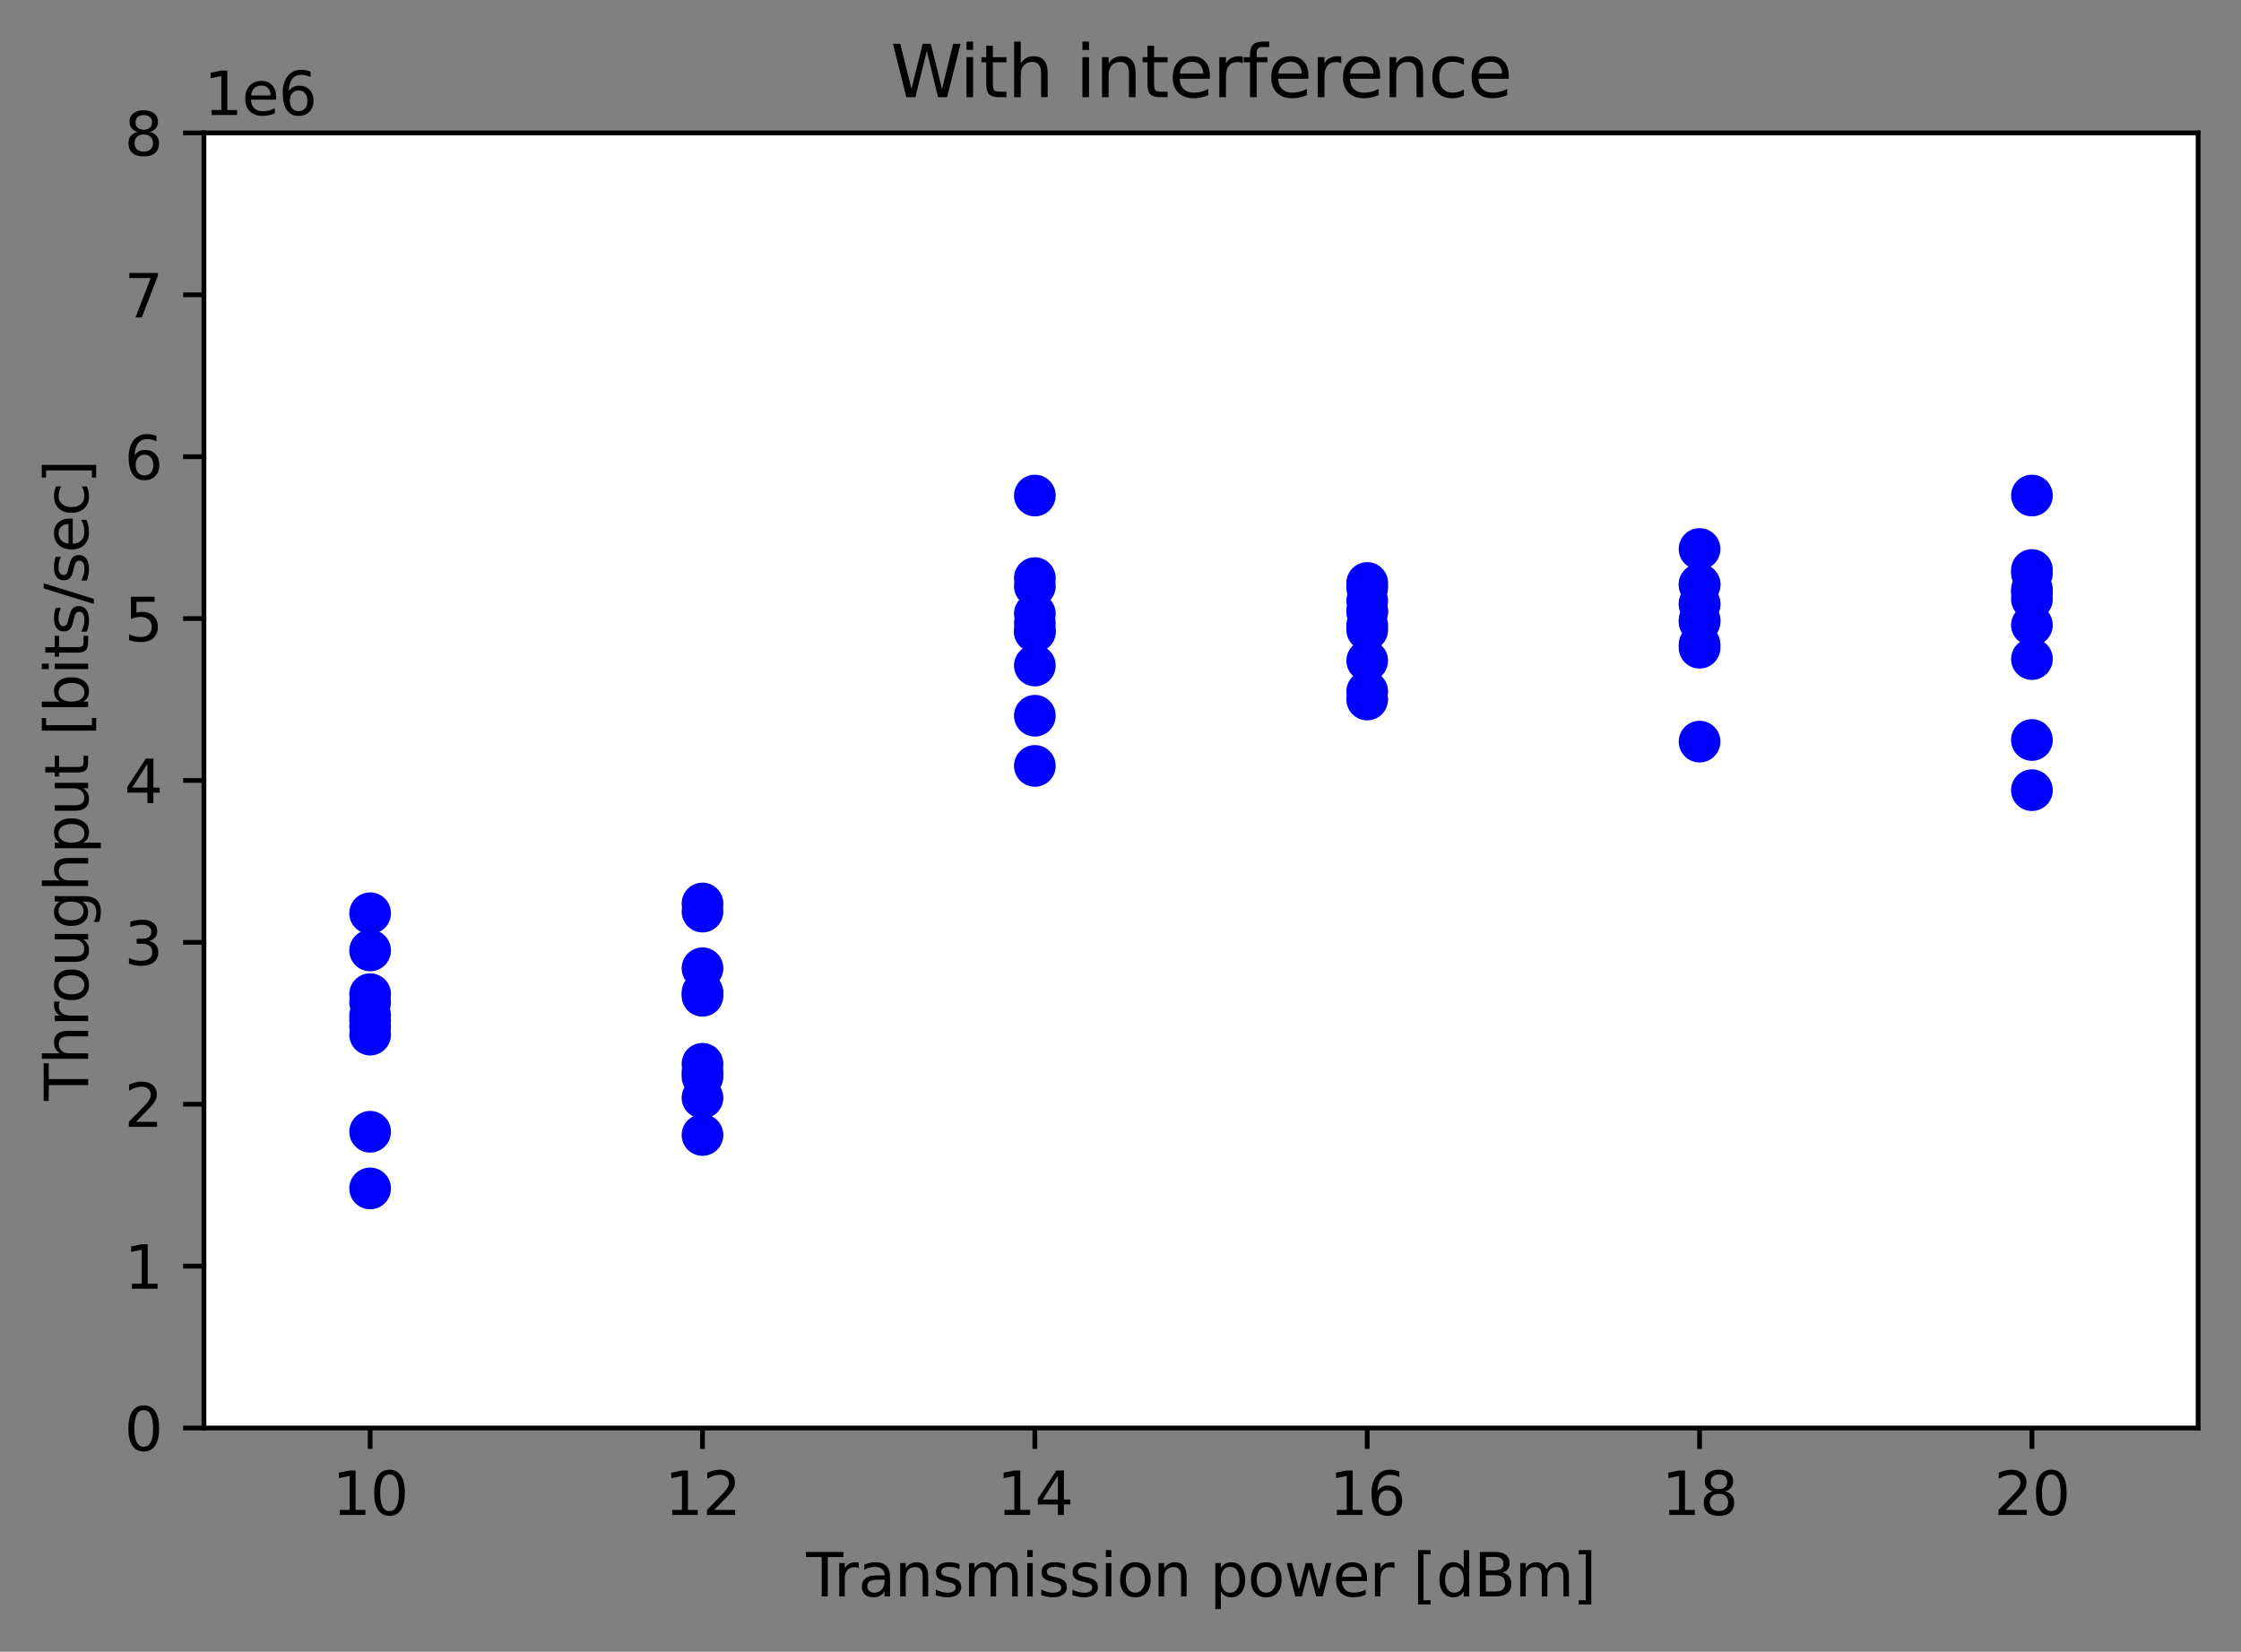 <?xml version="1.0" encoding="utf-8" standalone="no"?>
<!DOCTYPE svg PUBLIC "-//W3C//DTD SVG 1.1//EN"
  "http://www.w3.org/Graphics/SVG/1.1/DTD/svg11.dtd">
<svg height="277.314pt" version="1.1" viewBox="0 0 376.241 277.314" width="376.241pt" xmlns="http://www.w3.org/2000/svg" xmlns:xlink="http://www.w3.org/1999/xlink">
 <rect x="0" y="0" width="376.241" height="277.314" fill="#808080" stroke="none"/>
 <defs>
  <style type="text/css">*{stroke-linecap:butt;stroke-linejoin:round;}</style>
 </defs>
 <g id="figure_1">
  <g id="patch_1">
   <path d="M 0 277.314 
L 376.241 277.314 
L 376.241 0 
L 0 0 
z
" style="fill:none;"/>
  </g>
  <g id="axes_1">
   <g id="patch_2">
    <path d="M 34.241 239.758 
L 369.041 239.758 
L 369.041 22.318 
L 34.241 22.318 
z
" style="fill:#ffffff;"/>
   </g>
   <g id="PathCollection_1">
    <defs>
     <path d="M 0 3 
C 0.796 3 1.559 2.684 2.121 2.121 
C 2.684 1.559 3 0.796 3 0 
C 3 -0.796 2.684 -1.559 2.121 -2.121 
C 1.559 -2.684 0.796 -3 0 -3 
C -0.796 -3 -1.559 -2.684 -2.121 -2.121 
C -2.684 -1.559 -3 -0.796 -3 0 
C -3 0.796 -2.684 1.559 -2.121 2.121 
C -1.559 2.684 -0.796 3 0 3 
z
" id="me5285c130e" style="stroke:#0000ff;"/>
    </defs>
    <g clip-path="url(#pd708514de9)">
     <use style="fill:#0000ff;stroke:#0000ff;" x="62.141" xlink:href="#me5285c130e" y="170.449"/>
    </g>
   </g>
   <g id="PathCollection_2">
    <g clip-path="url(#pd708514de9)">
     <use style="fill:#0000ff;stroke:#0000ff;" x="62.141" xlink:href="#me5285c130e" y="172.352"/>
    </g>
   </g>
   <g id="PathCollection_3">
    <g clip-path="url(#pd708514de9)">
     <use style="fill:#0000ff;stroke:#0000ff;" x="62.141" xlink:href="#me5285c130e" y="173.711"/>
    </g>
   </g>
   <g id="PathCollection_4">
    <g clip-path="url(#pd708514de9)">
     <use style="fill:#0000ff;stroke:#0000ff;" x="62.141" xlink:href="#me5285c130e" y="153.326"/>
    </g>
   </g>
   <g id="PathCollection_5">
    <g clip-path="url(#pd708514de9)">
     <use style="fill:#0000ff;stroke:#0000ff;" x="62.141" xlink:href="#me5285c130e" y="159.577"/>
    </g>
   </g>
   <g id="PathCollection_6">
    <g clip-path="url(#pd708514de9)">
     <use style="fill:#0000ff;stroke:#0000ff;" x="62.141" xlink:href="#me5285c130e" y="168.275"/>
    </g>
   </g>
   <g id="PathCollection_7">
    <g clip-path="url(#pd708514de9)">
     <use style="fill:#0000ff;stroke:#0000ff;" x="62.141" xlink:href="#me5285c130e" y="166.916"/>
    </g>
   </g>
   <g id="PathCollection_8">
    <g clip-path="url(#pd708514de9)">
     <use style="fill:#0000ff;stroke:#0000ff;" x="62.141" xlink:href="#me5285c130e" y="171.265"/>
    </g>
   </g>
   <g id="PathCollection_9">
    <g clip-path="url(#pd708514de9)">
     <use style="fill:#0000ff;stroke:#0000ff;" x="62.141" xlink:href="#me5285c130e" y="190.019"/>
    </g>
   </g>
   <g id="PathCollection_10">
    <g clip-path="url(#pd708514de9)">
     <use style="fill:#0000ff;stroke:#0000ff;" x="62.141" xlink:href="#me5285c130e" y="199.532"/>
    </g>
   </g>
   <g id="PathCollection_11">
    <g clip-path="url(#pd708514de9)">
     <use style="fill:#0000ff;stroke:#0000ff;" x="117.941" xlink:href="#me5285c130e" y="184.311"/>
    </g>
   </g>
   <g id="PathCollection_12">
    <g clip-path="url(#pd708514de9)">
     <use style="fill:#0000ff;stroke:#0000ff;" x="117.941" xlink:href="#me5285c130e" y="166.644"/>
    </g>
   </g>
   <g id="PathCollection_13">
    <g clip-path="url(#pd708514de9)">
     <use style="fill:#0000ff;stroke:#0000ff;" x="117.941" xlink:href="#me5285c130e" y="162.567"/>
    </g>
   </g>
   <g id="PathCollection_14">
    <g clip-path="url(#pd708514de9)">
     <use style="fill:#0000ff;stroke:#0000ff;" x="117.941" xlink:href="#me5285c130e" y="151.695"/>
    </g>
   </g>
   <g id="PathCollection_15">
    <g clip-path="url(#pd708514de9)">
     <use style="fill:#0000ff;stroke:#0000ff;" x="117.941" xlink:href="#me5285c130e" y="178.603"/>
    </g>
   </g>
   <g id="PathCollection_16">
    <g clip-path="url(#pd708514de9)">
     <use style="fill:#0000ff;stroke:#0000ff;" x="117.941" xlink:href="#me5285c130e" y="180.778"/>
    </g>
   </g>
   <g id="PathCollection_17">
    <g clip-path="url(#pd708514de9)">
     <use style="fill:#0000ff;stroke:#0000ff;" x="117.941" xlink:href="#me5285c130e" y="179.962"/>
    </g>
   </g>
   <g id="PathCollection_18">
    <g clip-path="url(#pd708514de9)">
     <use style="fill:#0000ff;stroke:#0000ff;" x="117.941" xlink:href="#me5285c130e" y="190.562"/>
    </g>
   </g>
   <g id="PathCollection_19">
    <g clip-path="url(#pd708514de9)">
     <use style="fill:#0000ff;stroke:#0000ff;" x="117.941" xlink:href="#me5285c130e" y="153.054"/>
    </g>
   </g>
   <g id="PathCollection_20">
    <g clip-path="url(#pd708514de9)">
     <use style="fill:#0000ff;stroke:#0000ff;" x="117.941" xlink:href="#me5285c130e" y="167.188"/>
    </g>
   </g>
   <g id="PathCollection_21">
    <g clip-path="url(#pd708514de9)">
     <use style="fill:#0000ff;stroke:#0000ff;" x="173.741" xlink:href="#me5285c130e" y="128.592"/>
    </g>
   </g>
   <g id="PathCollection_22">
    <g clip-path="url(#pd708514de9)">
     <use style="fill:#0000ff;stroke:#0000ff;" x="173.741" xlink:href="#me5285c130e" y="106.033"/>
    </g>
   </g>
   <g id="PathCollection_23">
    <g clip-path="url(#pd708514de9)">
     <use style="fill:#0000ff;stroke:#0000ff;" x="173.741" xlink:href="#me5285c130e" y="104.674"/>
    </g>
   </g>
   <g id="PathCollection_24">
    <g clip-path="url(#pd708514de9)">
     <use style="fill:#0000ff;stroke:#0000ff;" x="173.741" xlink:href="#me5285c130e" y="111.74"/>
    </g>
   </g>
   <g id="PathCollection_25">
    <g clip-path="url(#pd708514de9)">
     <use style="fill:#0000ff;stroke:#0000ff;" x="173.741" xlink:href="#me5285c130e" y="103.043"/>
    </g>
   </g>
   <g id="PathCollection_26">
    <g clip-path="url(#pd708514de9)">
     <use style="fill:#0000ff;stroke:#0000ff;" x="173.741" xlink:href="#me5285c130e" y="97.063"/>
    </g>
   </g>
   <g id="PathCollection_27">
    <g clip-path="url(#pd708514de9)">
     <use style="fill:#0000ff;stroke:#0000ff;" x="173.741" xlink:href="#me5285c130e" y="106.033"/>
    </g>
   </g>
   <g id="PathCollection_28">
    <g clip-path="url(#pd708514de9)">
     <use style="fill:#0000ff;stroke:#0000ff;" x="173.741" xlink:href="#me5285c130e" y="120.166"/>
    </g>
   </g>
   <g id="PathCollection_29">
    <g clip-path="url(#pd708514de9)">
     <use style="fill:#0000ff;stroke:#0000ff;" x="173.741" xlink:href="#me5285c130e" y="98.422"/>
    </g>
   </g>
   <g id="PathCollection_30">
    <g clip-path="url(#pd708514de9)">
     <use style="fill:#0000ff;stroke:#0000ff;" x="173.741" xlink:href="#me5285c130e" y="83.201"/>
    </g>
   </g>
   <g id="PathCollection_31">
    <g clip-path="url(#pd708514de9)">
     <use style="fill:#0000ff;stroke:#0000ff;" x="229.541" xlink:href="#me5285c130e" y="98.694"/>
    </g>
   </g>
   <g id="PathCollection_32">
    <g clip-path="url(#pd708514de9)">
     <use style="fill:#0000ff;stroke:#0000ff;" x="229.541" xlink:href="#me5285c130e" y="116.089"/>
    </g>
   </g>
   <g id="PathCollection_33">
    <g clip-path="url(#pd708514de9)">
     <use style="fill:#0000ff;stroke:#0000ff;" x="229.541" xlink:href="#me5285c130e" y="105.761"/>
    </g>
   </g>
   <g id="PathCollection_34">
    <g clip-path="url(#pd708514de9)">
     <use style="fill:#0000ff;stroke:#0000ff;" x="229.541" xlink:href="#me5285c130e" y="100.868"/>
    </g>
   </g>
   <g id="PathCollection_35">
    <g clip-path="url(#pd708514de9)">
     <use style="fill:#0000ff;stroke:#0000ff;" x="229.541" xlink:href="#me5285c130e" y="102.499"/>
    </g>
   </g>
   <g id="PathCollection_36">
    <g clip-path="url(#pd708514de9)">
     <use style="fill:#0000ff;stroke:#0000ff;" x="229.541" xlink:href="#me5285c130e" y="102.771"/>
    </g>
   </g>
   <g id="PathCollection_37">
    <g clip-path="url(#pd708514de9)">
     <use style="fill:#0000ff;stroke:#0000ff;" x="229.541" xlink:href="#me5285c130e" y="117.448"/>
    </g>
   </g>
   <g id="PathCollection_38">
    <g clip-path="url(#pd708514de9)">
     <use style="fill:#0000ff;stroke:#0000ff;" x="229.541" xlink:href="#me5285c130e" y="97.879"/>
    </g>
   </g>
   <g id="PathCollection_39">
    <g clip-path="url(#pd708514de9)">
     <use style="fill:#0000ff;stroke:#0000ff;" x="229.541" xlink:href="#me5285c130e" y="110.925"/>
    </g>
   </g>
   <g id="PathCollection_40">
    <g clip-path="url(#pd708514de9)">
     <use style="fill:#0000ff;stroke:#0000ff;" x="229.541" xlink:href="#me5285c130e" y="104.945"/>
    </g>
   </g>
   <g id="PathCollection_41">
    <g clip-path="url(#pd708514de9)">
     <use style="fill:#0000ff;stroke:#0000ff;" x="285.341" xlink:href="#me5285c130e" y="104.13"/>
    </g>
   </g>
   <g id="PathCollection_42">
    <g clip-path="url(#pd708514de9)">
     <use style="fill:#0000ff;stroke:#0000ff;" x="285.341" xlink:href="#me5285c130e" y="92.171"/>
    </g>
   </g>
   <g id="PathCollection_43">
    <g clip-path="url(#pd708514de9)">
     <use style="fill:#0000ff;stroke:#0000ff;" x="285.341" xlink:href="#me5285c130e" y="98.15"/>
    </g>
   </g>
   <g id="PathCollection_44">
    <g clip-path="url(#pd708514de9)">
     <use style="fill:#0000ff;stroke:#0000ff;" x="285.341" xlink:href="#me5285c130e" y="124.515"/>
    </g>
   </g>
   <g id="PathCollection_45">
    <g clip-path="url(#pd708514de9)">
     <use style="fill:#0000ff;stroke:#0000ff;" x="285.341" xlink:href="#me5285c130e" y="108.751"/>
    </g>
   </g>
   <g id="PathCollection_46">
    <g clip-path="url(#pd708514de9)">
     <use style="fill:#0000ff;stroke:#0000ff;" x="285.341" xlink:href="#me5285c130e" y="98.15"/>
    </g>
   </g>
   <g id="PathCollection_47">
    <g clip-path="url(#pd708514de9)">
     <use style="fill:#0000ff;stroke:#0000ff;" x="285.341" xlink:href="#me5285c130e" y="101.412"/>
    </g>
   </g>
   <g id="PathCollection_48">
    <g clip-path="url(#pd708514de9)">
     <use style="fill:#0000ff;stroke:#0000ff;" x="285.341" xlink:href="#me5285c130e" y="101.412"/>
    </g>
   </g>
   <g id="PathCollection_49">
    <g clip-path="url(#pd708514de9)">
     <use style="fill:#0000ff;stroke:#0000ff;" x="285.341" xlink:href="#me5285c130e" y="108.207"/>
    </g>
   </g>
   <g id="PathCollection_50">
    <g clip-path="url(#pd708514de9)">
     <use style="fill:#0000ff;stroke:#0000ff;" x="285.341" xlink:href="#me5285c130e" y="104.402"/>
    </g>
   </g>
   <g id="PathCollection_51">
    <g clip-path="url(#pd708514de9)">
     <use style="fill:#0000ff;stroke:#0000ff;" x="341.141" xlink:href="#me5285c130e" y="110.653"/>
    </g>
   </g>
   <g id="PathCollection_52">
    <g clip-path="url(#pd708514de9)">
     <use style="fill:#0000ff;stroke:#0000ff;" x="341.141" xlink:href="#me5285c130e" y="132.669"/>
    </g>
   </g>
   <g id="PathCollection_53">
    <g clip-path="url(#pd708514de9)">
     <use style="fill:#0000ff;stroke:#0000ff;" x="341.141" xlink:href="#me5285c130e" y="98.966"/>
    </g>
   </g>
   <g id="PathCollection_54">
    <g clip-path="url(#pd708514de9)">
     <use style="fill:#0000ff;stroke:#0000ff;" x="341.141" xlink:href="#me5285c130e" y="95.704"/>
    </g>
   </g>
   <g id="PathCollection_55">
    <g clip-path="url(#pd708514de9)">
     <use style="fill:#0000ff;stroke:#0000ff;" x="341.141" xlink:href="#me5285c130e" y="96.248"/>
    </g>
   </g>
   <g id="PathCollection_56">
    <g clip-path="url(#pd708514de9)">
     <use style="fill:#0000ff;stroke:#0000ff;" x="341.141" xlink:href="#me5285c130e" y="104.945"/>
    </g>
   </g>
   <g id="PathCollection_57">
    <g clip-path="url(#pd708514de9)">
     <use style="fill:#0000ff;stroke:#0000ff;" x="341.141" xlink:href="#me5285c130e" y="100.597"/>
    </g>
   </g>
   <g id="PathCollection_58">
    <g clip-path="url(#pd708514de9)">
     <use style="fill:#0000ff;stroke:#0000ff;" x="341.141" xlink:href="#me5285c130e" y="83.201"/>
    </g>
   </g>
   <g id="PathCollection_59">
    <g clip-path="url(#pd708514de9)">
     <use style="fill:#0000ff;stroke:#0000ff;" x="341.141" xlink:href="#me5285c130e" y="124.243"/>
    </g>
   </g>
   <g id="PathCollection_60">
    <g clip-path="url(#pd708514de9)">
     <use style="fill:#0000ff;stroke:#0000ff;" x="341.141" xlink:href="#me5285c130e" y="99.509"/>
    </g>
   </g>
   <g id="matplotlib.axis_1">
    <g id="xtick_1">
     <g id="line2d_1">
      <defs>
       <path d="M 0 0 
L 0 3.5 
" id="mbdf1b17b17" style="stroke:#000000;stroke-width:0.8;"/>
      </defs>
      <g>
       <use style="stroke:#000000;stroke-width:0.8;" x="62.141" xlink:href="#mbdf1b17b17" y="239.758"/>
      </g>
     </g>
     <g id="text_1">
      <!-- 10 -->
      <g transform="translate(55.778 254.357)scale(0.1 -0.1)">
       <defs>
        <path d="M 794 531 
L 1825 531 
L 1825 4091 
L 703 3866 
L 703 4441 
L 1819 4666 
L 2450 4666 
L 2450 531 
L 3481 531 
L 3481 0 
L 794 0 
L 794 531 
z
" id="DejaVuSans-31" transform="scale(0.016)"/>
        <path d="M 2034 4250 
Q 1547 4250 1301 3770 
Q 1056 3291 1056 2328 
Q 1056 1369 1301 889 
Q 1547 409 2034 409 
Q 2525 409 2770 889 
Q 3016 1369 3016 2328 
Q 3016 3291 2770 3770 
Q 2525 4250 2034 4250 
z
M 2034 4750 
Q 2819 4750 3233 4129 
Q 3647 3509 3647 2328 
Q 3647 1150 3233 529 
Q 2819 -91 2034 -91 
Q 1250 -91 836 529 
Q 422 1150 422 2328 
Q 422 3509 836 4129 
Q 1250 4750 2034 4750 
z
" id="DejaVuSans-30" transform="scale(0.016)"/>
       </defs>
       <use xlink:href="#DejaVuSans-31"/>
       <use x="63.623" xlink:href="#DejaVuSans-30"/>
      </g>
     </g>
    </g>
    <g id="xtick_2">
     <g id="line2d_2">
      <g>
       <use style="stroke:#000000;stroke-width:0.8;" x="117.941" xlink:href="#mbdf1b17b17" y="239.758"/>
      </g>
     </g>
     <g id="text_2">
      <!-- 12 -->
      <g transform="translate(111.578 254.357)scale(0.1 -0.1)">
       <defs>
        <path d="M 1228 531 
L 3431 531 
L 3431 0 
L 469 0 
L 469 531 
Q 828 903 1448 1529 
Q 2069 2156 2228 2338 
Q 2531 2678 2651 2914 
Q 2772 3150 2772 3378 
Q 2772 3750 2511 3984 
Q 2250 4219 1831 4219 
Q 1534 4219 1204 4116 
Q 875 4013 500 3803 
L 500 4441 
Q 881 4594 1212 4672 
Q 1544 4750 1819 4750 
Q 2544 4750 2975 4387 
Q 3406 4025 3406 3419 
Q 3406 3131 3298 2873 
Q 3191 2616 2906 2266 
Q 2828 2175 2409 1742 
Q 1991 1309 1228 531 
z
" id="DejaVuSans-32" transform="scale(0.016)"/>
       </defs>
       <use xlink:href="#DejaVuSans-31"/>
       <use x="63.623" xlink:href="#DejaVuSans-32"/>
      </g>
     </g>
    </g>
    <g id="xtick_3">
     <g id="line2d_3">
      <g>
       <use style="stroke:#000000;stroke-width:0.8;" x="173.741" xlink:href="#mbdf1b17b17" y="239.758"/>
      </g>
     </g>
     <g id="text_3">
      <!-- 14 -->
      <g transform="translate(167.378 254.357)scale(0.1 -0.1)">
       <defs>
        <path d="M 2419 4116 
L 825 1625 
L 2419 1625 
L 2419 4116 
z
M 2253 4666 
L 3047 4666 
L 3047 1625 
L 3713 1625 
L 3713 1100 
L 3047 1100 
L 3047 0 
L 2419 0 
L 2419 1100 
L 313 1100 
L 313 1709 
L 2253 4666 
z
" id="DejaVuSans-34" transform="scale(0.016)"/>
       </defs>
       <use xlink:href="#DejaVuSans-31"/>
       <use x="63.623" xlink:href="#DejaVuSans-34"/>
      </g>
     </g>
    </g>
    <g id="xtick_4">
     <g id="line2d_4">
      <g>
       <use style="stroke:#000000;stroke-width:0.8;" x="229.541" xlink:href="#mbdf1b17b17" y="239.758"/>
      </g>
     </g>
     <g id="text_4">
      <!-- 16 -->
      <g transform="translate(223.178 254.357)scale(0.1 -0.1)">
       <defs>
        <path d="M 2113 2584 
Q 1688 2584 1439 2293 
Q 1191 2003 1191 1497 
Q 1191 994 1439 701 
Q 1688 409 2113 409 
Q 2538 409 2786 701 
Q 3034 994 3034 1497 
Q 3034 2003 2786 2293 
Q 2538 2584 2113 2584 
z
M 3366 4563 
L 3366 3988 
Q 3128 4100 2886 4159 
Q 2644 4219 2406 4219 
Q 1781 4219 1451 3797 
Q 1122 3375 1075 2522 
Q 1259 2794 1537 2939 
Q 1816 3084 2150 3084 
Q 2853 3084 3261 2657 
Q 3669 2231 3669 1497 
Q 3669 778 3244 343 
Q 2819 -91 2113 -91 
Q 1303 -91 875 529 
Q 447 1150 447 2328 
Q 447 3434 972 4092 
Q 1497 4750 2381 4750 
Q 2619 4750 2861 4703 
Q 3103 4656 3366 4563 
z
" id="DejaVuSans-36" transform="scale(0.016)"/>
       </defs>
       <use xlink:href="#DejaVuSans-31"/>
       <use x="63.623" xlink:href="#DejaVuSans-36"/>
      </g>
     </g>
    </g>
    <g id="xtick_5">
     <g id="line2d_5">
      <g>
       <use style="stroke:#000000;stroke-width:0.8;" x="285.341" xlink:href="#mbdf1b17b17" y="239.758"/>
      </g>
     </g>
     <g id="text_5">
      <!-- 18 -->
      <g transform="translate(278.978 254.357)scale(0.1 -0.1)">
       <defs>
        <path d="M 2034 2216 
Q 1584 2216 1326 1975 
Q 1069 1734 1069 1313 
Q 1069 891 1326 650 
Q 1584 409 2034 409 
Q 2484 409 2743 651 
Q 3003 894 3003 1313 
Q 3003 1734 2745 1975 
Q 2488 2216 2034 2216 
z
M 1403 2484 
Q 997 2584 770 2862 
Q 544 3141 544 3541 
Q 544 4100 942 4425 
Q 1341 4750 2034 4750 
Q 2731 4750 3128 4425 
Q 3525 4100 3525 3541 
Q 3525 3141 3298 2862 
Q 3072 2584 2669 2484 
Q 3125 2378 3379 2068 
Q 3634 1759 3634 1313 
Q 3634 634 3220 271 
Q 2806 -91 2034 -91 
Q 1263 -91 848 271 
Q 434 634 434 1313 
Q 434 1759 690 2068 
Q 947 2378 1403 2484 
z
M 1172 3481 
Q 1172 3119 1398 2916 
Q 1625 2713 2034 2713 
Q 2441 2713 2670 2916 
Q 2900 3119 2900 3481 
Q 2900 3844 2670 4047 
Q 2441 4250 2034 4250 
Q 1625 4250 1398 4047 
Q 1172 3844 1172 3481 
z
" id="DejaVuSans-38" transform="scale(0.016)"/>
       </defs>
       <use xlink:href="#DejaVuSans-31"/>
       <use x="63.623" xlink:href="#DejaVuSans-38"/>
      </g>
     </g>
    </g>
    <g id="xtick_6">
     <g id="line2d_6">
      <g>
       <use style="stroke:#000000;stroke-width:0.8;" x="341.141" xlink:href="#mbdf1b17b17" y="239.758"/>
      </g>
     </g>
     <g id="text_6">
      <!-- 20 -->
      <g transform="translate(334.778 254.357)scale(0.1 -0.1)">
       <use xlink:href="#DejaVuSans-32"/>
       <use x="63.623" xlink:href="#DejaVuSans-30"/>
      </g>
     </g>
    </g>
    <g id="text_7">
     <!-- Transmission power [dBm] -->
     <g transform="translate(135.336 268.035)scale(0.1 -0.1)">
      <defs>
       <path d="M -19 4666 
L 3928 4666 
L 3928 4134 
L 2272 4134 
L 2272 0 
L 1638 0 
L 1638 4134 
L -19 4134 
L -19 4666 
z
" id="DejaVuSans-54" transform="scale(0.016)"/>
       <path d="M 2631 2963 
Q 2534 3019 2420 3045 
Q 2306 3072 2169 3072 
Q 1681 3072 1420 2755 
Q 1159 2438 1159 1844 
L 1159 0 
L 581 0 
L 581 3500 
L 1159 3500 
L 1159 2956 
Q 1341 3275 1631 3429 
Q 1922 3584 2338 3584 
Q 2397 3584 2469 3576 
Q 2541 3569 2628 3553 
L 2631 2963 
z
" id="DejaVuSans-72" transform="scale(0.016)"/>
       <path d="M 2194 1759 
Q 1497 1759 1228 1600 
Q 959 1441 959 1056 
Q 959 750 1161 570 
Q 1363 391 1709 391 
Q 2188 391 2477 730 
Q 2766 1069 2766 1631 
L 2766 1759 
L 2194 1759 
z
M 3341 1997 
L 3341 0 
L 2766 0 
L 2766 531 
Q 2569 213 2275 61 
Q 1981 -91 1556 -91 
Q 1019 -91 701 211 
Q 384 513 384 1019 
Q 384 1609 779 1909 
Q 1175 2209 1959 2209 
L 2766 2209 
L 2766 2266 
Q 2766 2663 2505 2880 
Q 2244 3097 1772 3097 
Q 1472 3097 1187 3025 
Q 903 2953 641 2809 
L 641 3341 
Q 956 3463 1253 3523 
Q 1550 3584 1831 3584 
Q 2591 3584 2966 3190 
Q 3341 2797 3341 1997 
z
" id="DejaVuSans-61" transform="scale(0.016)"/>
       <path d="M 3513 2113 
L 3513 0 
L 2938 0 
L 2938 2094 
Q 2938 2591 2744 2837 
Q 2550 3084 2163 3084 
Q 1697 3084 1428 2787 
Q 1159 2491 1159 1978 
L 1159 0 
L 581 0 
L 581 3500 
L 1159 3500 
L 1159 2956 
Q 1366 3272 1645 3428 
Q 1925 3584 2291 3584 
Q 2894 3584 3203 3211 
Q 3513 2838 3513 2113 
z
" id="DejaVuSans-6e" transform="scale(0.016)"/>
       <path d="M 2834 3397 
L 2834 2853 
Q 2591 2978 2328 3040 
Q 2066 3103 1784 3103 
Q 1356 3103 1142 2972 
Q 928 2841 928 2578 
Q 928 2378 1081 2264 
Q 1234 2150 1697 2047 
L 1894 2003 
Q 2506 1872 2764 1633 
Q 3022 1394 3022 966 
Q 3022 478 2636 193 
Q 2250 -91 1575 -91 
Q 1294 -91 989 -36 
Q 684 19 347 128 
L 347 722 
Q 666 556 975 473 
Q 1284 391 1588 391 
Q 1994 391 2212 530 
Q 2431 669 2431 922 
Q 2431 1156 2273 1281 
Q 2116 1406 1581 1522 
L 1381 1569 
Q 847 1681 609 1914 
Q 372 2147 372 2553 
Q 372 3047 722 3315 
Q 1072 3584 1716 3584 
Q 2034 3584 2315 3537 
Q 2597 3491 2834 3397 
z
" id="DejaVuSans-73" transform="scale(0.016)"/>
       <path d="M 3328 2828 
Q 3544 3216 3844 3400 
Q 4144 3584 4550 3584 
Q 5097 3584 5394 3201 
Q 5691 2819 5691 2113 
L 5691 0 
L 5113 0 
L 5113 2094 
Q 5113 2597 4934 2840 
Q 4756 3084 4391 3084 
Q 3944 3084 3684 2787 
Q 3425 2491 3425 1978 
L 3425 0 
L 2847 0 
L 2847 2094 
Q 2847 2600 2669 2842 
Q 2491 3084 2119 3084 
Q 1678 3084 1418 2786 
Q 1159 2488 1159 1978 
L 1159 0 
L 581 0 
L 581 3500 
L 1159 3500 
L 1159 2956 
Q 1356 3278 1631 3431 
Q 1906 3584 2284 3584 
Q 2666 3584 2933 3390 
Q 3200 3197 3328 2828 
z
" id="DejaVuSans-6d" transform="scale(0.016)"/>
       <path d="M 603 3500 
L 1178 3500 
L 1178 0 
L 603 0 
L 603 3500 
z
M 603 4863 
L 1178 4863 
L 1178 4134 
L 603 4134 
L 603 4863 
z
" id="DejaVuSans-69" transform="scale(0.016)"/>
       <path d="M 1959 3097 
Q 1497 3097 1228 2736 
Q 959 2375 959 1747 
Q 959 1119 1226 758 
Q 1494 397 1959 397 
Q 2419 397 2687 759 
Q 2956 1122 2956 1747 
Q 2956 2369 2687 2733 
Q 2419 3097 1959 3097 
z
M 1959 3584 
Q 2709 3584 3137 3096 
Q 3566 2609 3566 1747 
Q 3566 888 3137 398 
Q 2709 -91 1959 -91 
Q 1206 -91 779 398 
Q 353 888 353 1747 
Q 353 2609 779 3096 
Q 1206 3584 1959 3584 
z
" id="DejaVuSans-6f" transform="scale(0.016)"/>
       <path id="DejaVuSans-20" transform="scale(0.016)"/>
       <path d="M 1159 525 
L 1159 -1331 
L 581 -1331 
L 581 3500 
L 1159 3500 
L 1159 2969 
Q 1341 3281 1617 3432 
Q 1894 3584 2278 3584 
Q 2916 3584 3314 3078 
Q 3713 2572 3713 1747 
Q 3713 922 3314 415 
Q 2916 -91 2278 -91 
Q 1894 -91 1617 61 
Q 1341 213 1159 525 
z
M 3116 1747 
Q 3116 2381 2855 2742 
Q 2594 3103 2138 3103 
Q 1681 3103 1420 2742 
Q 1159 2381 1159 1747 
Q 1159 1113 1420 752 
Q 1681 391 2138 391 
Q 2594 391 2855 752 
Q 3116 1113 3116 1747 
z
" id="DejaVuSans-70" transform="scale(0.016)"/>
       <path d="M 269 3500 
L 844 3500 
L 1563 769 
L 2278 3500 
L 2956 3500 
L 3675 769 
L 4391 3500 
L 4966 3500 
L 4050 0 
L 3372 0 
L 2619 2869 
L 1863 0 
L 1184 0 
L 269 3500 
z
" id="DejaVuSans-77" transform="scale(0.016)"/>
       <path d="M 3597 1894 
L 3597 1613 
L 953 1613 
Q 991 1019 1311 708 
Q 1631 397 2203 397 
Q 2534 397 2845 478 
Q 3156 559 3463 722 
L 3463 178 
Q 3153 47 2828 -22 
Q 2503 -91 2169 -91 
Q 1331 -91 842 396 
Q 353 884 353 1716 
Q 353 2575 817 3079 
Q 1281 3584 2069 3584 
Q 2775 3584 3186 3129 
Q 3597 2675 3597 1894 
z
M 3022 2063 
Q 3016 2534 2758 2815 
Q 2500 3097 2075 3097 
Q 1594 3097 1305 2825 
Q 1016 2553 972 2059 
L 3022 2063 
z
" id="DejaVuSans-65" transform="scale(0.016)"/>
       <path d="M 550 4863 
L 1875 4863 
L 1875 4416 
L 1125 4416 
L 1125 -397 
L 1875 -397 
L 1875 -844 
L 550 -844 
L 550 4863 
z
" id="DejaVuSans-5b" transform="scale(0.016)"/>
       <path d="M 2906 2969 
L 2906 4863 
L 3481 4863 
L 3481 0 
L 2906 0 
L 2906 525 
Q 2725 213 2448 61 
Q 2172 -91 1784 -91 
Q 1150 -91 751 415 
Q 353 922 353 1747 
Q 353 2572 751 3078 
Q 1150 3584 1784 3584 
Q 2172 3584 2448 3432 
Q 2725 3281 2906 2969 
z
M 947 1747 
Q 947 1113 1208 752 
Q 1469 391 1925 391 
Q 2381 391 2643 752 
Q 2906 1113 2906 1747 
Q 2906 2381 2643 2742 
Q 2381 3103 1925 3103 
Q 1469 3103 1208 2742 
Q 947 2381 947 1747 
z
" id="DejaVuSans-64" transform="scale(0.016)"/>
       <path d="M 1259 2228 
L 1259 519 
L 2272 519 
Q 2781 519 3026 730 
Q 3272 941 3272 1375 
Q 3272 1813 3026 2020 
Q 2781 2228 2272 2228 
L 1259 2228 
z
M 1259 4147 
L 1259 2741 
L 2194 2741 
Q 2656 2741 2882 2914 
Q 3109 3088 3109 3444 
Q 3109 3797 2882 3972 
Q 2656 4147 2194 4147 
L 1259 4147 
z
M 628 4666 
L 2241 4666 
Q 2963 4666 3353 4366 
Q 3744 4066 3744 3513 
Q 3744 3084 3544 2831 
Q 3344 2578 2956 2516 
Q 3422 2416 3680 2098 
Q 3938 1781 3938 1306 
Q 3938 681 3513 340 
Q 3088 0 2303 0 
L 628 0 
L 628 4666 
z
" id="DejaVuSans-42" transform="scale(0.016)"/>
       <path d="M 1947 4863 
L 1947 -844 
L 622 -844 
L 622 -397 
L 1369 -397 
L 1369 4416 
L 622 4416 
L 622 4863 
L 1947 4863 
z
" id="DejaVuSans-5d" transform="scale(0.016)"/>
      </defs>
      <use xlink:href="#DejaVuSans-54"/>
      <use x="46.334" xlink:href="#DejaVuSans-72"/>
      <use x="87.447" xlink:href="#DejaVuSans-61"/>
      <use x="148.727" xlink:href="#DejaVuSans-6e"/>
      <use x="212.105" xlink:href="#DejaVuSans-73"/>
      <use x="264.205" xlink:href="#DejaVuSans-6d"/>
      <use x="361.617" xlink:href="#DejaVuSans-69"/>
      <use x="389.4" xlink:href="#DejaVuSans-73"/>
      <use x="441.5" xlink:href="#DejaVuSans-73"/>
      <use x="493.6" xlink:href="#DejaVuSans-69"/>
      <use x="521.383" xlink:href="#DejaVuSans-6f"/>
      <use x="582.564" xlink:href="#DejaVuSans-6e"/>
      <use x="645.943" xlink:href="#DejaVuSans-20"/>
      <use x="677.73" xlink:href="#DejaVuSans-70"/>
      <use x="741.207" xlink:href="#DejaVuSans-6f"/>
      <use x="802.389" xlink:href="#DejaVuSans-77"/>
      <use x="884.176" xlink:href="#DejaVuSans-65"/>
      <use x="945.699" xlink:href="#DejaVuSans-72"/>
      <use x="986.812" xlink:href="#DejaVuSans-20"/>
      <use x="1018.6" xlink:href="#DejaVuSans-5b"/>
      <use x="1057.613" xlink:href="#DejaVuSans-64"/>
      <use x="1121.09" xlink:href="#DejaVuSans-42"/>
      <use x="1189.693" xlink:href="#DejaVuSans-6d"/>
      <use x="1287.105" xlink:href="#DejaVuSans-5d"/>
     </g>
    </g>
   </g>
   <g id="matplotlib.axis_2">
    <g id="ytick_1">
     <g id="line2d_7">
      <defs>
       <path d="M 0 0 
L -3.5 0 
" id="md7172df81f" style="stroke:#000000;stroke-width:0.8;"/>
      </defs>
      <g>
       <use style="stroke:#000000;stroke-width:0.8;" x="34.241" xlink:href="#md7172df81f" y="239.758"/>
      </g>
     </g>
     <g id="text_8">
      <!-- 0 -->
      <g transform="translate(20.878 243.557)scale(0.1 -0.1)">
       <use xlink:href="#DejaVuSans-30"/>
      </g>
     </g>
    </g>
    <g id="ytick_2">
     <g id="line2d_8">
      <g>
       <use style="stroke:#000000;stroke-width:0.8;" x="34.241" xlink:href="#md7172df81f" y="212.578"/>
      </g>
     </g>
     <g id="text_9">
      <!-- 1 -->
      <g transform="translate(20.878 216.377)scale(0.1 -0.1)">
       <use xlink:href="#DejaVuSans-31"/>
      </g>
     </g>
    </g>
    <g id="ytick_3">
     <g id="line2d_9">
      <g>
       <use style="stroke:#000000;stroke-width:0.8;" x="34.241" xlink:href="#md7172df81f" y="185.398"/>
      </g>
     </g>
     <g id="text_10">
      <!-- 2 -->
      <g transform="translate(20.878 189.197)scale(0.1 -0.1)">
       <use xlink:href="#DejaVuSans-32"/>
      </g>
     </g>
    </g>
    <g id="ytick_4">
     <g id="line2d_10">
      <g>
       <use style="stroke:#000000;stroke-width:0.8;" x="34.241" xlink:href="#md7172df81f" y="158.218"/>
      </g>
     </g>
     <g id="text_11">
      <!-- 3 -->
      <g transform="translate(20.878 162.017)scale(0.1 -0.1)">
       <defs>
        <path d="M 2597 2516 
Q 3050 2419 3304 2112 
Q 3559 1806 3559 1356 
Q 3559 666 3084 287 
Q 2609 -91 1734 -91 
Q 1441 -91 1130 -33 
Q 819 25 488 141 
L 488 750 
Q 750 597 1062 519 
Q 1375 441 1716 441 
Q 2309 441 2620 675 
Q 2931 909 2931 1356 
Q 2931 1769 2642 2001 
Q 2353 2234 1838 2234 
L 1294 2234 
L 1294 2753 
L 1863 2753 
Q 2328 2753 2575 2939 
Q 2822 3125 2822 3475 
Q 2822 3834 2567 4026 
Q 2313 4219 1838 4219 
Q 1578 4219 1281 4162 
Q 984 4106 628 3988 
L 628 4550 
Q 988 4650 1302 4700 
Q 1616 4750 1894 4750 
Q 2613 4750 3031 4423 
Q 3450 4097 3450 3541 
Q 3450 3153 3228 2886 
Q 3006 2619 2597 2516 
z
" id="DejaVuSans-33" transform="scale(0.016)"/>
       </defs>
       <use xlink:href="#DejaVuSans-33"/>
      </g>
     </g>
    </g>
    <g id="ytick_5">
     <g id="line2d_11">
      <g>
       <use style="stroke:#000000;stroke-width:0.8;" x="34.241" xlink:href="#md7172df81f" y="131.038"/>
      </g>
     </g>
     <g id="text_12">
      <!-- 4 -->
      <g transform="translate(20.878 134.837)scale(0.1 -0.1)">
       <use xlink:href="#DejaVuSans-34"/>
      </g>
     </g>
    </g>
    <g id="ytick_6">
     <g id="line2d_12">
      <g>
       <use style="stroke:#000000;stroke-width:0.8;" x="34.241" xlink:href="#md7172df81f" y="103.858"/>
      </g>
     </g>
     <g id="text_13">
      <!-- 5 -->
      <g transform="translate(20.878 107.657)scale(0.1 -0.1)">
       <defs>
        <path d="M 691 4666 
L 3169 4666 
L 3169 4134 
L 1269 4134 
L 1269 2991 
Q 1406 3038 1543 3061 
Q 1681 3084 1819 3084 
Q 2600 3084 3056 2656 
Q 3513 2228 3513 1497 
Q 3513 744 3044 326 
Q 2575 -91 1722 -91 
Q 1428 -91 1123 -41 
Q 819 9 494 109 
L 494 744 
Q 775 591 1075 516 
Q 1375 441 1709 441 
Q 2250 441 2565 725 
Q 2881 1009 2881 1497 
Q 2881 1984 2565 2268 
Q 2250 2553 1709 2553 
Q 1456 2553 1204 2497 
Q 953 2441 691 2322 
L 691 4666 
z
" id="DejaVuSans-35" transform="scale(0.016)"/>
       </defs>
       <use xlink:href="#DejaVuSans-35"/>
      </g>
     </g>
    </g>
    <g id="ytick_7">
     <g id="line2d_13">
      <g>
       <use style="stroke:#000000;stroke-width:0.8;" x="34.241" xlink:href="#md7172df81f" y="76.678"/>
      </g>
     </g>
     <g id="text_14">
      <!-- 6 -->
      <g transform="translate(20.878 80.477)scale(0.1 -0.1)">
       <use xlink:href="#DejaVuSans-36"/>
      </g>
     </g>
    </g>
    <g id="ytick_8">
     <g id="line2d_14">
      <g>
       <use style="stroke:#000000;stroke-width:0.8;" x="34.241" xlink:href="#md7172df81f" y="49.498"/>
      </g>
     </g>
     <g id="text_15">
      <!-- 7 -->
      <g transform="translate(20.878 53.297)scale(0.1 -0.1)">
       <defs>
        <path d="M 525 4666 
L 3525 4666 
L 3525 4397 
L 1831 0 
L 1172 0 
L 2766 4134 
L 525 4134 
L 525 4666 
z
" id="DejaVuSans-37" transform="scale(0.016)"/>
       </defs>
       <use xlink:href="#DejaVuSans-37"/>
      </g>
     </g>
    </g>
    <g id="ytick_9">
     <g id="line2d_15">
      <g>
       <use style="stroke:#000000;stroke-width:0.8;" x="34.241" xlink:href="#md7172df81f" y="22.318"/>
      </g>
     </g>
     <g id="text_16">
      <!-- 8 -->
      <g transform="translate(20.878 26.117)scale(0.1 -0.1)">
       <use xlink:href="#DejaVuSans-38"/>
      </g>
     </g>
    </g>
    <g id="text_17">
     <!-- Throughput [bits/sec] -->
     <g transform="translate(14.798 184.812)rotate(-90)scale(0.1 -0.1)">
      <defs>
       <path d="M 3513 2113 
L 3513 0 
L 2938 0 
L 2938 2094 
Q 2938 2591 2744 2837 
Q 2550 3084 2163 3084 
Q 1697 3084 1428 2787 
Q 1159 2491 1159 1978 
L 1159 0 
L 581 0 
L 581 4863 
L 1159 4863 
L 1159 2956 
Q 1366 3272 1645 3428 
Q 1925 3584 2291 3584 
Q 2894 3584 3203 3211 
Q 3513 2838 3513 2113 
z
" id="DejaVuSans-68" transform="scale(0.016)"/>
       <path d="M 544 1381 
L 544 3500 
L 1119 3500 
L 1119 1403 
Q 1119 906 1312 657 
Q 1506 409 1894 409 
Q 2359 409 2629 706 
Q 2900 1003 2900 1516 
L 2900 3500 
L 3475 3500 
L 3475 0 
L 2900 0 
L 2900 538 
Q 2691 219 2414 64 
Q 2138 -91 1772 -91 
Q 1169 -91 856 284 
Q 544 659 544 1381 
z
M 1991 3584 
L 1991 3584 
z
" id="DejaVuSans-75" transform="scale(0.016)"/>
       <path d="M 2906 1791 
Q 2906 2416 2648 2759 
Q 2391 3103 1925 3103 
Q 1463 3103 1205 2759 
Q 947 2416 947 1791 
Q 947 1169 1205 825 
Q 1463 481 1925 481 
Q 2391 481 2648 825 
Q 2906 1169 2906 1791 
z
M 3481 434 
Q 3481 -459 3084 -895 
Q 2688 -1331 1869 -1331 
Q 1566 -1331 1297 -1286 
Q 1028 -1241 775 -1147 
L 775 -588 
Q 1028 -725 1275 -790 
Q 1522 -856 1778 -856 
Q 2344 -856 2625 -561 
Q 2906 -266 2906 331 
L 2906 616 
Q 2728 306 2450 153 
Q 2172 0 1784 0 
Q 1141 0 747 490 
Q 353 981 353 1791 
Q 353 2603 747 3093 
Q 1141 3584 1784 3584 
Q 2172 3584 2450 3431 
Q 2728 3278 2906 2969 
L 2906 3500 
L 3481 3500 
L 3481 434 
z
" id="DejaVuSans-67" transform="scale(0.016)"/>
       <path d="M 1172 4494 
L 1172 3500 
L 2356 3500 
L 2356 3053 
L 1172 3053 
L 1172 1153 
Q 1172 725 1289 603 
Q 1406 481 1766 481 
L 2356 481 
L 2356 0 
L 1766 0 
Q 1100 0 847 248 
Q 594 497 594 1153 
L 594 3053 
L 172 3053 
L 172 3500 
L 594 3500 
L 594 4494 
L 1172 4494 
z
" id="DejaVuSans-74" transform="scale(0.016)"/>
       <path d="M 3116 1747 
Q 3116 2381 2855 2742 
Q 2594 3103 2138 3103 
Q 1681 3103 1420 2742 
Q 1159 2381 1159 1747 
Q 1159 1113 1420 752 
Q 1681 391 2138 391 
Q 2594 391 2855 752 
Q 3116 1113 3116 1747 
z
M 1159 2969 
Q 1341 3281 1617 3432 
Q 1894 3584 2278 3584 
Q 2916 3584 3314 3078 
Q 3713 2572 3713 1747 
Q 3713 922 3314 415 
Q 2916 -91 2278 -91 
Q 1894 -91 1617 61 
Q 1341 213 1159 525 
L 1159 0 
L 581 0 
L 581 4863 
L 1159 4863 
L 1159 2969 
z
" id="DejaVuSans-62" transform="scale(0.016)"/>
       <path d="M 1625 4666 
L 2156 4666 
L 531 -594 
L 0 -594 
L 1625 4666 
z
" id="DejaVuSans-2f" transform="scale(0.016)"/>
       <path d="M 3122 3366 
L 3122 2828 
Q 2878 2963 2633 3030 
Q 2388 3097 2138 3097 
Q 1578 3097 1268 2742 
Q 959 2388 959 1747 
Q 959 1106 1268 751 
Q 1578 397 2138 397 
Q 2388 397 2633 464 
Q 2878 531 3122 666 
L 3122 134 
Q 2881 22 2623 -34 
Q 2366 -91 2075 -91 
Q 1284 -91 818 406 
Q 353 903 353 1747 
Q 353 2603 823 3093 
Q 1294 3584 2113 3584 
Q 2378 3584 2631 3529 
Q 2884 3475 3122 3366 
z
" id="DejaVuSans-63" transform="scale(0.016)"/>
      </defs>
      <use xlink:href="#DejaVuSans-54"/>
      <use x="61.084" xlink:href="#DejaVuSans-68"/>
      <use x="124.463" xlink:href="#DejaVuSans-72"/>
      <use x="163.326" xlink:href="#DejaVuSans-6f"/>
      <use x="224.508" xlink:href="#DejaVuSans-75"/>
      <use x="287.887" xlink:href="#DejaVuSans-67"/>
      <use x="351.363" xlink:href="#DejaVuSans-68"/>
      <use x="414.742" xlink:href="#DejaVuSans-70"/>
      <use x="478.219" xlink:href="#DejaVuSans-75"/>
      <use x="541.598" xlink:href="#DejaVuSans-74"/>
      <use x="580.807" xlink:href="#DejaVuSans-20"/>
      <use x="612.594" xlink:href="#DejaVuSans-5b"/>
      <use x="651.607" xlink:href="#DejaVuSans-62"/>
      <use x="715.084" xlink:href="#DejaVuSans-69"/>
      <use x="742.867" xlink:href="#DejaVuSans-74"/>
      <use x="782.076" xlink:href="#DejaVuSans-73"/>
      <use x="834.176" xlink:href="#DejaVuSans-2f"/>
      <use x="867.867" xlink:href="#DejaVuSans-73"/>
      <use x="919.967" xlink:href="#DejaVuSans-65"/>
      <use x="981.49" xlink:href="#DejaVuSans-63"/>
      <use x="1036.471" xlink:href="#DejaVuSans-5d"/>
     </g>
    </g>
    <g id="text_18">
     <!-- 1e6 -->
     <g transform="translate(34.241 19.318)scale(0.1 -0.1)">
      <use xlink:href="#DejaVuSans-31"/>
      <use x="63.623" xlink:href="#DejaVuSans-65"/>
      <use x="125.146" xlink:href="#DejaVuSans-36"/>
     </g>
    </g>
   </g>
   <g id="patch_3">
    <path d="M 34.241 239.758 
L 34.241 22.318 
" style="fill:none;stroke:#000000;stroke-linecap:square;stroke-linejoin:miter;stroke-width:0.8;"/>
   </g>
   <g id="patch_4">
    <path d="M 369.041 239.758 
L 369.041 22.318 
" style="fill:none;stroke:#000000;stroke-linecap:square;stroke-linejoin:miter;stroke-width:0.8;"/>
   </g>
   <g id="patch_5">
    <path d="M 34.241 239.758 
L 369.041 239.758 
" style="fill:none;stroke:#000000;stroke-linecap:square;stroke-linejoin:miter;stroke-width:0.8;"/>
   </g>
   <g id="patch_6">
    <path d="M 34.241 22.318 
L 369.041 22.318 
" style="fill:none;stroke:#000000;stroke-linecap:square;stroke-linejoin:miter;stroke-width:0.8;"/>
   </g>
   <g id="text_19">
    <!-- With interference -->
    <g transform="translate(149.514 16.318)scale(0.12 -0.12)">
     <defs>
      <path d="M 213 4666 
L 850 4666 
L 1831 722 
L 2809 4666 
L 3519 4666 
L 4500 722 
L 5478 4666 
L 6119 4666 
L 4947 0 
L 4153 0 
L 3169 4050 
L 2175 0 
L 1381 0 
L 213 4666 
z
" id="DejaVuSans-57" transform="scale(0.016)"/>
      <path d="M 2375 4863 
L 2375 4384 
L 1825 4384 
Q 1516 4384 1395 4259 
Q 1275 4134 1275 3809 
L 1275 3500 
L 2222 3500 
L 2222 3053 
L 1275 3053 
L 1275 0 
L 697 0 
L 697 3053 
L 147 3053 
L 147 3500 
L 697 3500 
L 697 3744 
Q 697 4328 969 4595 
Q 1241 4863 1831 4863 
L 2375 4863 
z
" id="DejaVuSans-66" transform="scale(0.016)"/>
     </defs>
     <use xlink:href="#DejaVuSans-57"/>
     <use x="96.627" xlink:href="#DejaVuSans-69"/>
     <use x="124.41" xlink:href="#DejaVuSans-74"/>
     <use x="163.619" xlink:href="#DejaVuSans-68"/>
     <use x="226.998" xlink:href="#DejaVuSans-20"/>
     <use x="258.785" xlink:href="#DejaVuSans-69"/>
     <use x="286.568" xlink:href="#DejaVuSans-6e"/>
     <use x="349.947" xlink:href="#DejaVuSans-74"/>
     <use x="389.156" xlink:href="#DejaVuSans-65"/>
     <use x="450.68" xlink:href="#DejaVuSans-72"/>
     <use x="491.793" xlink:href="#DejaVuSans-66"/>
     <use x="526.998" xlink:href="#DejaVuSans-65"/>
     <use x="588.521" xlink:href="#DejaVuSans-72"/>
     <use x="627.385" xlink:href="#DejaVuSans-65"/>
     <use x="688.908" xlink:href="#DejaVuSans-6e"/>
     <use x="752.287" xlink:href="#DejaVuSans-63"/>
     <use x="807.268" xlink:href="#DejaVuSans-65"/>
    </g>
   </g>
  </g>
 </g>
 <defs>
  <clipPath id="pd708514de9">
   <rect height="217.44" width="334.8" x="34.241" y="22.318"/>
  </clipPath>
 </defs>
</svg>
